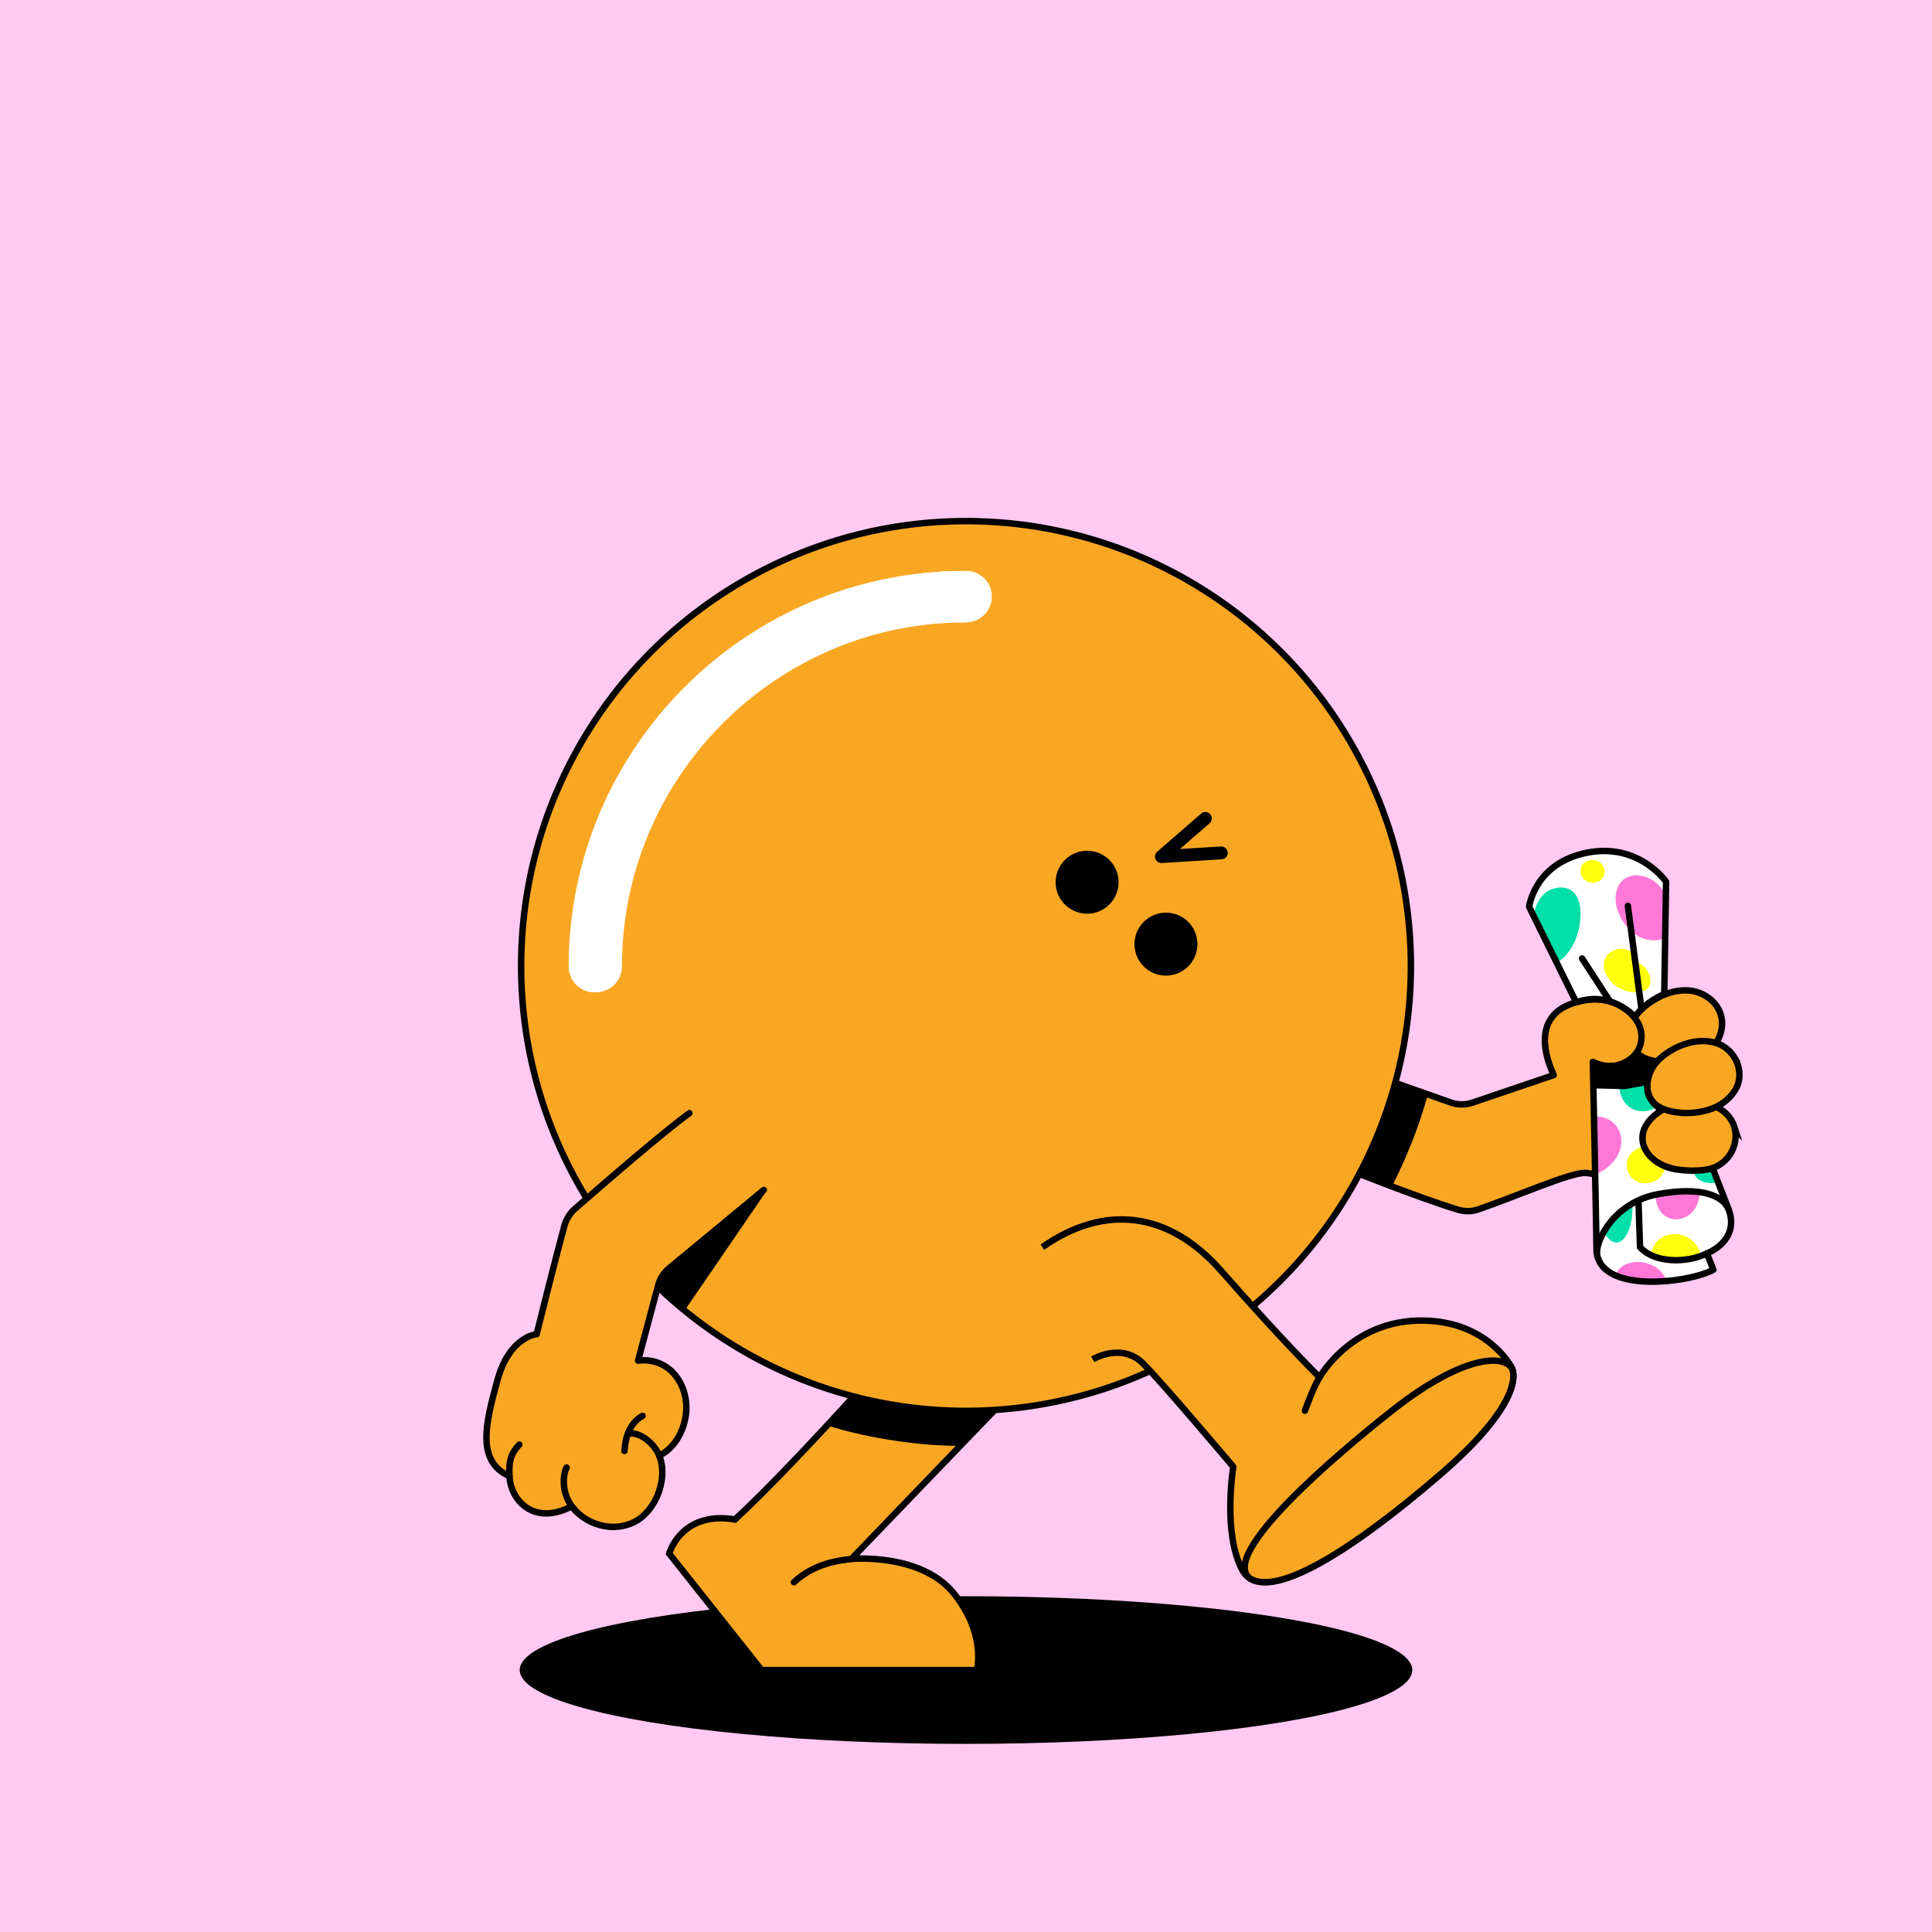 <?xml version="1.0" encoding="UTF-8"?>
<svg xmlns="http://www.w3.org/2000/svg" viewBox="0 0 600 600">
<rect x="0" y="0" width="600" height="600" fill="#808080" stroke="none"/>
<svg id="uuid-47722c1a-ec94-491f-b9ae-69c2f5e8f75c" data-name="BACKGROUND" xmlns="http://www.w3.org/2000/svg" viewBox="0 0 600 600"><defs><style>
      .uuid-ab0c32c0-b20c-4bf1-888e-57f882ba1299 {
        fill: #ffc9f1;
      }
    </style></defs><rect class="uuid-ab0c32c0-b20c-4bf1-888e-57f882ba1299" x="-1" y="-1" width="602" height="602"/></svg>
<svg id="uuid-a31a6b4f-e655-4c0b-9290-a675a01244c8" data-name="BODY" xmlns="http://www.w3.org/2000/svg" viewBox="0 0 600 600"><defs><style>
      .uuid-02feae16-15ad-446f-b155-475dfe7ead0f {
        fill: #fff;
      }

      .uuid-8e8e02c1-3774-4aaf-92fb-f3ff81fe8f6d, .uuid-51f9bb77-a202-4295-8587-9b7fab6500b3, .uuid-862d3442-dd45-4bf0-ad6b-177f0e2ee560, .uuid-55d8d9bd-f0f4-492f-ac99-834eda67cd9d, .uuid-3065f46c-b1cc-4fe6-9bdc-7fd254c39b59 {
        stroke: #000;
        stroke-width: 2px;
      }

      .uuid-8e8e02c1-3774-4aaf-92fb-f3ff81fe8f6d, .uuid-862d3442-dd45-4bf0-ad6b-177f0e2ee560, .uuid-55d8d9bd-f0f4-492f-ac99-834eda67cd9d, .uuid-3065f46c-b1cc-4fe6-9bdc-7fd254c39b59 {
        fill: #f9a723;
      }

      .uuid-8e8e02c1-3774-4aaf-92fb-f3ff81fe8f6d, .uuid-55d8d9bd-f0f4-492f-ac99-834eda67cd9d {
        stroke-miterlimit: 10;
      }

      .uuid-51f9bb77-a202-4295-8587-9b7fab6500b3 {
        fill: none;
      }

      .uuid-51f9bb77-a202-4295-8587-9b7fab6500b3, .uuid-862d3442-dd45-4bf0-ad6b-177f0e2ee560, .uuid-55d8d9bd-f0f4-492f-ac99-834eda67cd9d {
        stroke-linecap: round;
      }

      .uuid-51f9bb77-a202-4295-8587-9b7fab6500b3, .uuid-862d3442-dd45-4bf0-ad6b-177f0e2ee560, .uuid-3065f46c-b1cc-4fe6-9bdc-7fd254c39b59 {
        stroke-linejoin: round;
      }
    </style></defs><ellipse cx="300" cy="518.65" rx="138.6" ry="22.93"/><g><path class="uuid-8e8e02c1-3774-4aaf-92fb-f3ff81fe8f6d" d="m319.36,427.14c-1.16,1.05-54.95,57-54.95,57,0,0,21.51-1.95,31.74,10.62,10.23,12.57,7.26,23.89,7.26,23.89h-66.9s-28.69-36.17-28.69-36.17c0,0,3.74-13.4,20.44-10.59,20.9-19.38,55.52-59.13,55.52-59.13l35.59,14.38Z"/><path d="m283.78,412.76l31.28,12.64-3.24,9.5c-2.93,3.03-9.76,10.12-13.64,14.14-11.92,0-27.98-2.13-41.33-6.37,13.95-15.1,26.93-29.92,26.93-29.92Z"/></g><g><path class="uuid-862d3442-dd45-4bf0-ad6b-177f0e2ee560" d="m409.81,359.6c9.2,3.77,29.89,12.05,42.79,16.03,2.11.65,4.41.69,6.5-.04,11.79-4.08,28.47-11.39,33.03-11.32,5.25.08,7.8,3.93,19.88,2.04,13.36-2.1,22.43-11.99,20.93-23.3-4.21-43.28-25.18-26.79-25.18-26.79,0,0-5.84-8.75-18.76-4.82-11.83,3.6-10.2,14.44-6.47,22.47l-25.29,8.58c-2.14.72-4.45.71-6.59-.02l-35.7-12.61"/><path class="uuid-55d8d9bd-f0f4-492f-ac99-834eda67cd9d" d="m533.36,312.82c2.5,3.94,1.62,9.14-1.57,12.4-2.47,2.53-5.88,3.88-9.32,4.4-2.8.43-5.7.42-8.49-.08-2.14-.39-4.29-1.1-5.79-2.75-1.66-1.83-2.27-4.46-1.98-6.87.51-4.17,3.84-7.14,7.22-9.26,3.17-1.98,6.86-3.26,10.64-3.09,3.8.18,7.36,2.19,9.3,5.24Z"/><path class="uuid-55d8d9bd-f0f4-492f-ac99-834eda67cd9d" d="m538.57,349.84c.97,3.03.32,6.43-1.5,9.01-3.77,5.33-11.17,5.65-16.96,4.27-3.31-.79-6.69-2.21-8.67-5.13-3.13-4.61-.82-9.79,3.48-12.56,2.58-1.66,5.61-2.67,8.63-3.14,5.73-.89,13.1,1.51,15.03,7.56Z"/><path class="uuid-55d8d9bd-f0f4-492f-ac99-834eda67cd9d" d="m538.71,328.53c1.8,2.99,2.06,6.89.22,9.9-1.95,3.2-4.94,5.25-8.49,6.28-3.66,1.07-7.64,1.27-11.4.44-2.25-.5-4.53-1.38-5.96-3.28-1.86-2.47-1.89-5.68-.85-8.49,1.2-3.24,4.17-5.69,7.09-7.37,6.15-3.56,15.21-4.43,19.39,2.52Z"/><path class="uuid-55d8d9bd-f0f4-492f-ac99-834eda67cd9d" d="m501.85,311.68s9.27,3.84,7.77,12.02c-1.04,5.68-8.17,9.55-14.94,6.13"/><path class="uuid-51f9bb77-a202-4295-8587-9b7fab6500b3" d="m500.67,331.08c2.41,1.63,5.11,8.04,3.4,14.42"/><path d="m443.44,339.88c-2.88,10.58-6.94,20.23-11.17,28.59-10.17-3.78-21.16-9.53-27-11.93l11.83-26.02,26.35,9.36Z"/></g><g><circle class="uuid-8e8e02c1-3774-4aaf-92fb-f3ff81fe8f6d" cx="300" cy="300" r="138.16"/><path class="uuid-02feae16-15ad-446f-b155-475dfe7ead0f" d="m184.58,308.17c-4.41,0-7.98-3.57-7.98-7.98,0-67.74,55.11-122.86,122.86-122.86,4.41,0,7.98,3.57,7.98,7.98s-3.57,7.98-7.98,7.98c-58.94,0-106.9,47.95-106.9,106.9,0,4.41-3.57,7.98-7.98,7.98Z"/></g><path class="uuid-51f9bb77-a202-4295-8587-9b7fab6500b3" d="m264.41,484.14c-4.06.49-11.49,1.36-17.85,7.23"/><path class="uuid-02feae16-15ad-446f-b155-475dfe7ead0f" d="m185.17,308.14c-4.41,0-7.98-3.57-7.98-7.98,0-67.74,55.11-122.86,122.86-122.86,4.41,0,7.98,3.57,7.98,7.98s-3.57,7.98-7.98,7.98c-58.94,0-106.9,47.95-106.9,106.9,0,4.41-3.57,7.98-7.98,7.98Z"/><path d="m203.75,397.46l34.2-27.46-24.86,36.3c-6.73-5.1-3.66-2.61-9.34-8.83Z"/><path class="uuid-3065f46c-b1cc-4fe6-9bdc-7fd254c39b59" d="m323.72,387.31c19.14-13.4,39.15-11.3,55.52,7.36,19.6,22.35,30.57,33.06,30.57,33.06,0,0,10.74-19.34,34.77-17.5,18.26,1.4,24.84,14.43,24.84,14.43,0,0,6.21,8.82-22.45,33.5-28.66,24.68-54.93,40.92-61.14,29.46-6.21-11.46-2.82-32.1-2.82-32.1,0,0-22.02-26.09-27.94-32.01-6.79-6.79-15.71-1.36-15.71-1.36"/><path class="uuid-8e8e02c1-3774-4aaf-92fb-f3ff81fe8f6d" d="m446.97,458.17c-25.89,22.29-49.82,37.69-58.79,32.02-9.77-7.44,26.84-38.54,44.88-52.7,18.04-14.16,32.17-17.82,36.36-12.81,0,0,6.21,8.82-22.45,33.5Z"/><path class="uuid-51f9bb77-a202-4295-8587-9b7fab6500b3" d="m409.81,427.74c-1.89,2.86-4.55,10.38-4.55,10.38"/><g><path class="uuid-862d3442-dd45-4bf0-ad6b-177f0e2ee560" d="m214.11,345.7c-8.05,5.83-25.34,20.79-35.52,29.67-1.67,1.45-2.82,3.41-3.39,5.55-3.14,11.67-8.55,33.44-8.55,33.44,0,0-8.42.58-12.19,14.35-3.64,13.3-6.64,25.06,3.77,29.75.35,7.47,7.51,15.45,19.2,9.41.14-.06,1.32,1.32,1.44,1.45,2.64,2.7,6.36,4.45,10.13,4.81,3.65.36,7.61-.67,10.43-3.08,3.29-2.81,5.4-6.94,6.05-11.2.4-2.61.26-5.31-.75-7.78,0,0,6.2-2.51,8.05-11.34,1.99-9.49-4.22-19.42-14.62-18.18l6.17-23.11c.51-2.2,1.74-4.16,3.49-5.59l29.38-24.3"/><path class="uuid-51f9bb77-a202-4295-8587-9b7fab6500b3" d="m204.73,452.06c-1.37-3.47-5.39-7.08-9-6.88"/><path class="uuid-51f9bb77-a202-4295-8587-9b7fab6500b3" d="m178.86,469.3c-5.16-5.27-3.82-11.97-2.9-13.54"/><path class="uuid-51f9bb77-a202-4295-8587-9b7fab6500b3" d="m158.22,458.45c-.27-5.22.73-7.32,3.06-9.83"/><path class="uuid-51f9bb77-a202-4295-8587-9b7fab6500b3" d="m193.93,450.63c.14-2.07.48-4.16,1.32-6.06.85-1.95,2.36-3.88,4.31-4.85"/></g></svg>
<svg id="uuid-175be159-db61-4df5-a3ec-4e569af78a21" data-name="BODY" xmlns="http://www.w3.org/2000/svg" viewBox="0 0 600 600"><defs><style>
      .uuid-cb5ad370-d590-4d84-8471-319d1a4c5aa5 {
        fill: none;
        stroke: #000;
        stroke-linecap: round;
        stroke-linejoin: round;
        stroke-width: 4px;
      }
    </style></defs><g id="uuid-13c94933-b88a-4a0e-9bd5-264a3853387a" data-name="expressions"><g id="uuid-006bcb9c-427f-47d9-92c9-0f51d1e9073c" data-name="mouth"><circle cx="362.12" cy="293.18" r="9.78" transform="translate(-9.59 12.26) rotate(-1.91)"/></g><g id="uuid-aa5f76af-2ff8-4e7f-a2a4-73d690451a8d" data-name="eye L"><circle cx="337.63" cy="273.96" r="9.78" transform="translate(-8.96 11.43) rotate(-1.91)"/></g><g id="uuid-4d2b7d8b-0a30-48e5-b672-08579e330a1a" data-name="eye R"><polyline class="uuid-cb5ad370-d590-4d84-8471-319d1a4c5aa5" points="374.33 254.17 360.69 266.02 379.28 264.87"/></g></g></svg>
<svg id="uuid-1b08aac9-9e08-4756-8d9e-8a9f6603c534" data-name="BODY" xmlns="http://www.w3.org/2000/svg" viewBox="0 0 600 600"><defs><style>
      .uuid-ac87fed6-fa30-4749-a240-d8828610f74f {
        fill: #00dfa9;
      }

      .uuid-1ff638b6-d0d1-4217-9825-a9422071689c {
        fill: #fff;
      }

      .uuid-872febec-4330-4ab2-a86b-49734363ee8d {
        fill: #ffff0d;
      }

      .uuid-8397099a-fe48-40cd-8fdd-5b593e433b66 {
        fill: #ff78d8;
      }

      .uuid-778e30d1-bd04-42f1-a7e6-ba8a3704772a {
        stroke-linecap: round;
        stroke-linejoin: round;
      }

      .uuid-778e30d1-bd04-42f1-a7e6-ba8a3704772a, .uuid-f1cf2760-0093-43d9-874f-71ff5def6357 {
        fill: none;
        stroke: #000;
        stroke-width: 2px;
      }

      .uuid-f1cf2760-0093-43d9-874f-71ff5def6357 {
        stroke-miterlimit: 10;
      }
    </style></defs><g id="uuid-798ab33b-e031-4a28-9cf1-199bb8f2066a" data-name="uuid-0591a78b-92e4-47f5-82f5-87bb82cff089"><g id="uuid-b84e47fe-6a5b-4076-8558-b05772d8acd0" data-name="uuid-ef3ece4f-8150-4652-82a9-55a11f34e840"><g id="uuid-a524eb37-ac85-42fb-8897-0cae06d4e47d" data-name="uuid-4dd11de8-2cdc-4aed-ae75-b123e92e7551"><path class="uuid-1ff638b6-d0d1-4217-9825-a9422071689c" d="m494.67,329.83s.94,43.86,1.14,58.12c.2,14.26,29.12,10.42,36.3,6.37l-2.02-5.06s9.99-3.71,6.94-13.13c-.08-.25-.17-.5-.27-.75-3.84-9.98-4.9-12.61-4.9-12.61,0,0-3.84,1.47-11.22.4-9.2-1.32-16.03-11.07-4.5-18.49,0,0-4.74-2.49-4.59-7.3.15-4.81,2.82-7.47,2.82-7.47,0,0-3.95-.82-6.08-2.91,0,0-4.96,6.88-13.61,2.82h-.01Z"/><path class="uuid-1ff638b6-d0d1-4217-9825-a9422071689c" d="m489.51,311.27l-14.63-29.66s1.69-13.55,17.93-16.79c16.25-3.24,24.61,9.03,24.61,9.03l-.57,34.87s-5.76,2.22-9.1,7.08c0,0-7.3-8.36-18.24-4.53h0Z"/></g><g id="uuid-1284ab39-adff-4632-966d-92d334e68346" data-name="uuid-8b80c383-2de1-459e-b0cd-74fd20d90043"><path class="uuid-ac87fed6-fa30-4749-a240-d8828610f74f" d="m476.28,284.44s.82-8.1,7.7-8.77c6.88-.67,7.96,7.15,6,14.09-1.96,6.94-6.42,9.17-6.42,9.17l-7.28-14.49h0Z"/><path class="uuid-872febec-4330-4ab2-a86b-49734363ee8d" d="m493.89,267.16c-4.85.86-3.59,7.53,1.37,6.88,4.96-.66,3.49-7.74-1.37-6.88Z"/><path class="uuid-8397099a-fe48-40cd-8fdd-5b593e433b66" d="m517.34,278.53c-2.27-6.98-12.33-9.33-14.96-2.91-2.56,6.26,2.94,14.76,8.85,16.1,3.99.91,5.9-.51,5.9-.51l.21-12.69h0Z"/><path class="uuid-872febec-4330-4ab2-a86b-49734363ee8d" d="m507.49,296.02s-4.55-3.43-8.24.52c-3.69,3.94,1.62,12.36,9.84,11.58,6.04-.57,3.17-8.48-.82-9.15l-.77-2.95h-.01Z"/><path class="uuid-8397099a-fe48-40cd-8fdd-5b593e433b66" d="m495.02,346.73c9.79-.47,12.65,12.77.37,18.05l-.37-18.05Z"/><path class="uuid-8397099a-fe48-40cd-8fdd-5b593e433b66" d="m514.15,371.23c.22,10.55,13.47,9.54,13.74-1.01,0,0-9.31-1.15-13.74,1.01Z"/><path class="uuid-ac87fed6-fa30-4749-a240-d8828610f74f" d="m506.86,373.81c.93,7.57-3.84,17.2-8.84,8.82,3.5-6.31,8.84-8.82,8.84-8.82Z"/><path class="uuid-872febec-4330-4ab2-a86b-49734363ee8d" d="m512.79,389.84c.82-8.86,13.61-8.68,15.38,0,0,0-1.52,1.56-7.43,1.53-5.91-.03-7.95-1.53-7.95-1.53Z"/><path class="uuid-8397099a-fe48-40cd-8fdd-5b593e433b66" d="m517.55,397.84c-2.43-7.41-14.01-7.71-15.85-1.75,7.71,3.39,15.85,1.75,15.85,1.75Z"/><path class="uuid-872febec-4330-4ab2-a86b-49734363ee8d" d="m510.37,356.1c-8.49,2.16-5.54,12.11,1.31,11.33,5.02-.57,5.51-5.17,5.51-5.17,0,0-2.14-.83-4.19-2.24s-2.63-3.91-2.63-3.91h0Z"/><path class="uuid-ac87fed6-fa30-4749-a240-d8828610f74f" d="m525.84,363.71c1.18,4.82,7.79,3.58,7.79,3.58l-1.78-4.52-6.02.94h.01Z"/><path class="uuid-ac87fed6-fa30-4749-a240-d8828610f74f" d="m514.28,343.96c-4.75,2.7-10.35.66-11.36-5.67l3.64-2.86,5.19-.57s-.74,1.38.2,4.99c.94,3.61,2.33,4.11,2.33,4.11h0Z"/></g><g><path class="uuid-778e30d1-bd04-42f1-a7e6-ba8a3704772a" d="m494.67,329.83s.94,43.86,1.14,58.12c.2,14.26,29.12,10.42,36.3,6.37l-2.02-5.06s9.99-3.71,6.94-13.13c-.08-.25-.17-.5-.27-.75-3.84-9.98-4.9-12.61-4.9-12.61,0,0-3.84,1.47-11.22.4-9.2-1.32-16.03-11.07-4.5-18.49,0,0-4.74-2.49-4.59-7.3.15-4.81,2.82-7.47,2.82-7.47,0,0-3.95-.82-6.08-2.91,0,0-4.96,6.88-13.61,2.82h-.01Z"/><path class="uuid-778e30d1-bd04-42f1-a7e6-ba8a3704772a" d="m489.51,311.27l-14.63-29.66s1.69-13.55,17.93-16.79c16.25-3.24,24.61,9.03,24.61,9.03l-.57,34.87s-5.76,2.22-9.1,7.08c0,0-7.3-8.36-18.24-4.53h0Z"/></g><line class="uuid-778e30d1-bd04-42f1-a7e6-ba8a3704772a" x1="505.55" y1="281.33" x2="509.78" y2="313.39"/><line class="uuid-778e30d1-bd04-42f1-a7e6-ba8a3704772a" x1="491.33" y1="297.65" x2="499.99" y2="310.99"/><path class="uuid-f1cf2760-0093-43d9-874f-71ff5def6357" d="m530.09,389.27c-6.34,3.1-16.38,3.03-20.76-1.96l-.5-14.52"/><path class="uuid-f1cf2760-0093-43d9-874f-71ff5def6357" d="m536.88,375.69c-1.68-4.38-8.61-7.31-21.96-4.83-13.35,2.48-19.23,13.86-18.98,18.52"/><polygon points="494.45 338 504.61 338.27 511.55 336.98 512.39 333.19 514.36 329.92 508.28 327.01 504.2 329.93 499.86 330.82 495.02 330.36 494.45 338"/></g></g></svg>
</svg>